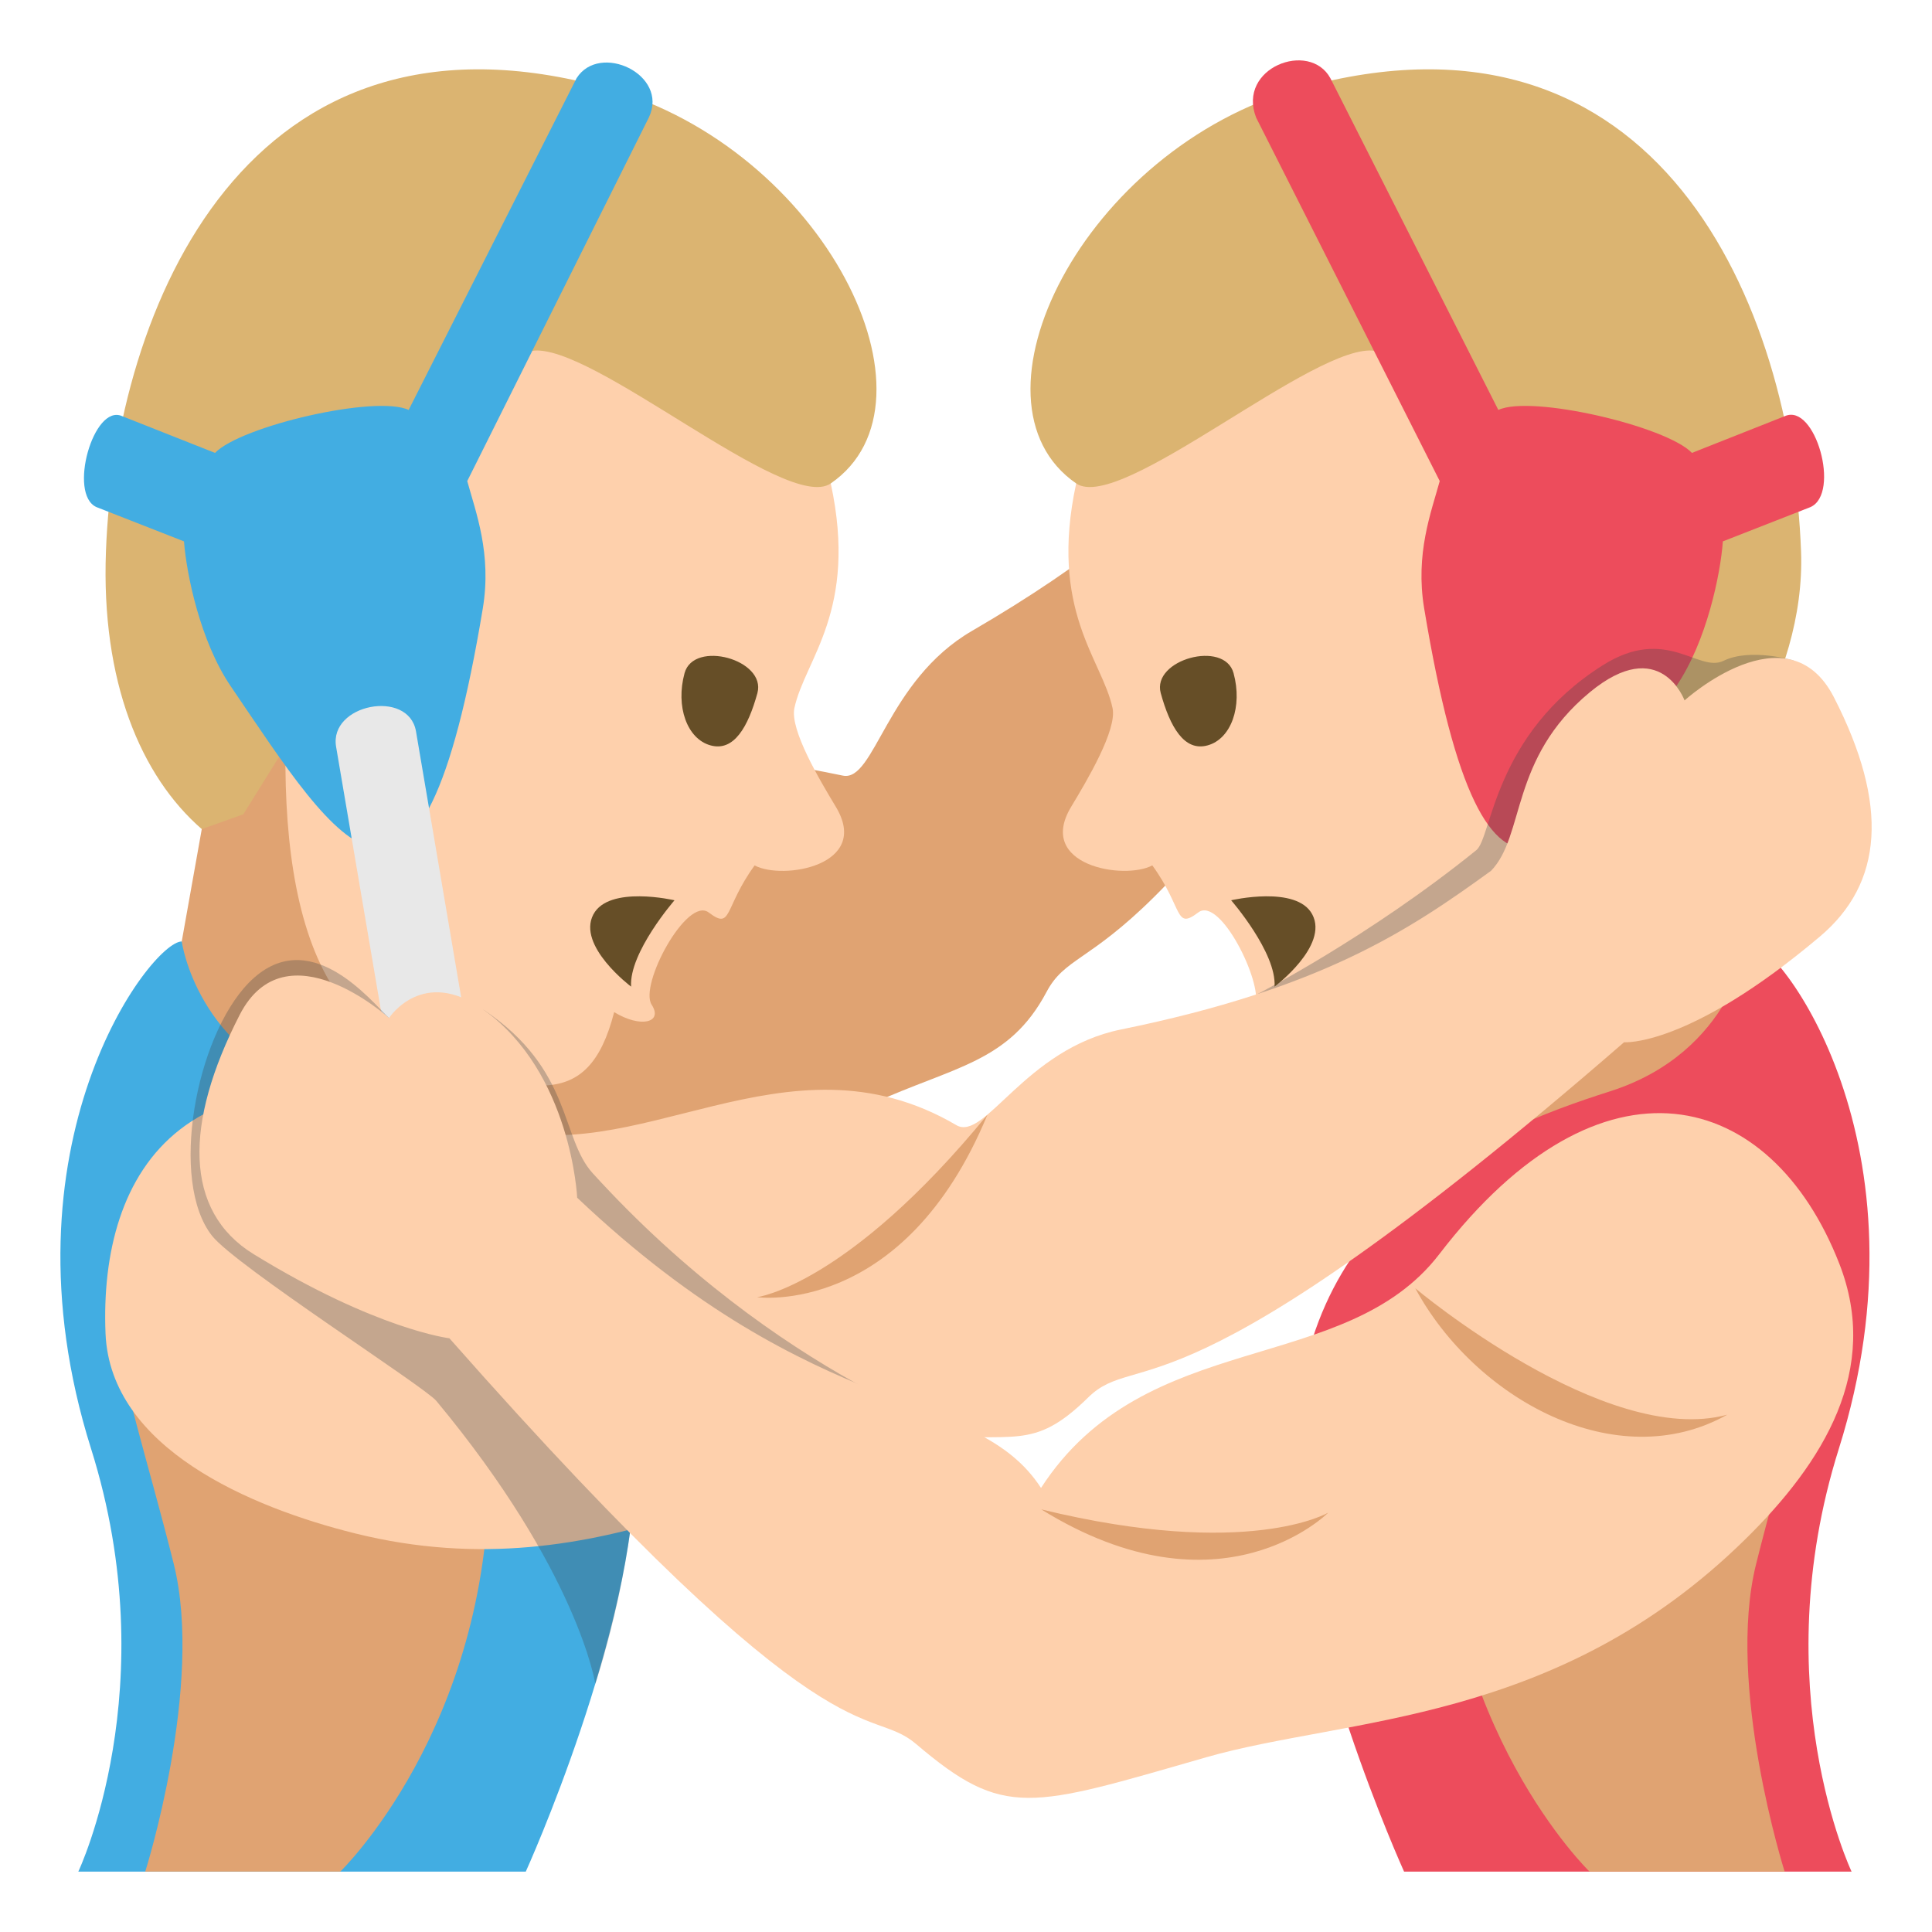 <svg xmlns="http://www.w3.org/2000/svg" width="64" height="64" viewBox="0 0 64 64"><path fill="#E0A372" d="M44.355 9.254c-3.002 3.685-4.283 7.067-12.156 11.645-2.842 1.65-3.219 5.014-4.279 4.794-6.342-1.319-20.436-2.714-20.436-2.714L6.02 31.188c-.785 11.289 18.469 7.369 22.873 5.368 2.723-1.236 4.533-1.358 5.773-3.693 1.189-2.249 3.266.452 15.289-19.943l-5.6-3.666zm1.858 22.231l9.215-7.573 2.97 11.567-9.269 2.715z"/><path fill="#FED0AC" d="M50.48 7.117l-14.83 8.896c-.912 4.226.861 5.83 1.205 7.445.152.719-.84 2.387-1.369 3.264-1.182 1.954 1.762 2.443 2.686 1.945 1.031 1.419.738 2.153 1.521 1.56.723-.549 2.131 2.314 1.891 3.054l10.822-1.479L50.48 7.117z"/><path fill="#DBB471" d="M43.049 2.928c11.924-3.335 16.309 7.236 16.613 15.33.162 4.311-2.816 8.371-4.842 10.129l-9.258-16.762c-1.943-.337-8.449 5.401-9.912 4.389-3.923-2.702.215-11.078 7.399-13.086z"/><path fill="#ED4C5C" d="M41.611 3.896l6.082 12.04c-.285 1.036-.816 2.408-.516 4.216 2.064 12.444 4.75 7.88 8.352 2.579 1.012-1.489 1.465-3.72 1.543-4.797l2.902-1.136c1.006-.449.158-3.462-.848-3.013l-3.078 1.218c-.848-.887-5.326-1.932-6.414-1.423L44.07 2.59c-.693-1.263-3.099-.345-2.459 1.306z"/><path fill="#FED0AC" d="M12.78 5.969l14.74 10.045c.914 4.226-.861 5.83-1.205 7.445-.152.719.842 2.387 1.371 3.264 1.182 1.954-1.764 2.443-2.688 1.945-1.031 1.419-.736 2.153-1.52 1.56-.723-.549-2.314 2.401-1.891 3.054.387.596-.365.782-1.242.246-.865 3.367-2.826 2.713-6.93 1.175-8.524-3.195-.635-28.734-.635-28.734z"/><path fill="#DBB471" d="M20.124 2.928C8.2-.407 3.815 10.164 3.51 18.258c-.164 4.311 1.15 7.449 3.174 9.207l1.377-.491 9.547-15.349c1.945-.337 8.451 5.401 9.912 4.389 3.924-2.702-.213-11.078-7.396-13.086z"/><path fill="#42ADE2" d="M19.1 2.59l-5.563 10.99c-1.088-.509-5.566.536-6.414 1.423l-3.078-1.218c-.949-.424-1.797 2.589-.85 3.013l2.9 1.136c.082 1.077.535 3.308 1.547 4.797 3.604 5.304 6.285 9.868 8.352-2.579.299-1.808-.232-3.18-.516-4.216L21.5 3.88c.657-1.417-1.64-2.49-2.4-1.29z"/><path fill="#E8E8E8" d="M15.581 34.827L13.78 24.225c-.248-1.413-2.889-.9-2.646.514l1.803 10.601 2.644-.513z"/><path fill="#42ADE2" d="M17.417 62s3.629-7.998 3.629-13.558c0-8.298-6.143-10.92-10.447-12.289-4.086-1.3-4.578-4.966-4.578-4.966-1.02 0-6.17 6.752-3.004 16.805C5.502 55.886 2.594 62 2.594 62h14.823z"/><path fill="#E0A372" d="M4.811 62h6.461s4.93-4.768 4.93-13.29c0-12.198-8.25-12.922-10.656-10.359-3.182 3.385-1.494 6.658.209 13.453C6.764 55.84 4.811 62 4.811 62z"/><path fill="#ED4C5C" d="M46.512 62s-3.627-7.998-3.627-13.558c0-8.298 6.143-10.92 10.445-12.289 4.086-1.3 4.578-4.966 4.578-4.966 1.021 0 6.17 6.752 3.006 16.805-2.486 7.894.422 14.008.422 14.008H46.512z"/><path fill="#E0A372" d="M59.119 62h-6.463s-4.93-4.768-4.93-13.29c0-12.198 8.25-12.922 10.658-10.359 3.182 3.385 1.494 6.658-.209 13.453C57.164 55.84 59.119 62 59.119 62z"/><g><path opacity=".3" fill="#3E4347" d="M41.654 32.93s3.674-1.877 7.252-4.768c.516-.416.568-3.844 4.193-6.128 2.107-1.328 3.16.265 3.998-.145.893-.436 2.32-.012 2.32-.012L53.1 32.587l-11.446.343z"/><path fill="#FED0AC" d="M60.75 23.096c-1.535-2.987-4.947.106-4.947.106S55 21 52.662 22.934c-2.652 2.194-2.135 4.742-3.27 5.913-2.707 1.961-5.584 3.898-12.258 5.256-3.182.647-4.507 3.723-5.453 3.169-5.658-3.321-10.676 1.642-15.484-.017-10.129-3.49-12.92 1.605-12.701 6.924.16 3.793 4.807 5.757 8.268 6.617 8.291 2.06 14.111-2.627 18.879-3.097 2.949-.293 3.546.419 5.4-1.402 1.688-1.662 2.861 1.164 17.756-11.771 0 0 2.131.176 6.488-3.502 2.084-1.759 2.303-4.341.463-7.928z"/><path fill="#E0A372" d="M25.079 42.971s4.852.676 7.631-6.044c-4.629 5.652-7.631 6.044-7.631 6.044z"/><path opacity=".3" fill="#3E4347" d="M32.305 47.615s-6.51-1.977-12.668-8.747c-1.078-1.184-.664-3.437-3.611-5.414l-3.139.269c-.596-.562-2.668-3.188-4.646-1.167-1.764 1.804-2.641 6.579-1.217 8.381.789 1 7.039 4.998 7.43 5.469 4.697 5.657 5.266 9.372 5.266 9.372s.764-2.232 1.158-5.062l11.427-3.101z"/><path fill="#FED0AC" d="M60.93 41.862c-2.264-5.798-7.867-7.332-13.25-.318-3.127 4.077-9.732 2.394-13.195 7.746-2.179-3.354-7.332-1.999-15.365-9.614 0 0-.19-4.139-3.094-6.222-2.026-1.454-3.139.269-3.139.269s-3.412-3.094-4.947-.105c-1.84 3.586-1.857 6.504.463 7.928 4.068 2.5 6.484 2.786 6.484 2.786 12.775 14.48 13.828 12.053 15.459 13.44 2.927 2.49 3.759 2.121 9.605.442 4.645-1.335 11.602-1.073 17.859-7.219 2.612-2.565 4.489-5.626 3.12-9.133z"/><path d="M46.883 42.676s6.291 5.288 10.334 4.188c-3.68 2.063-8.358-.532-10.334-4.188zM44 50.108s-3.545 3.584-9.508-.108c6.867 1.672 9.508.108 9.508.108z" fill="#E0A372"/></g><path fill="#664E27" d="M40.863 22.298c.303 1.107-.082 2.182-.861 2.394-.777.215-1.246-.624-1.551-1.732-.303-1.111 2.108-1.772 2.412-.662zm-18.186 0c-.302 1.107.083 2.182.862 2.394.777.215 1.246-.624 1.551-1.732.302-1.111-2.108-1.772-2.413-.662zm-.333 7.525s-1.51 1.733-1.438 2.86c0 0-1.802-1.35-1.25-2.392.517-.975 2.688-.468 2.688-.468zm18.439 0s1.51 1.733 1.438 2.86c0 0 1.803-1.35 1.25-2.392-.516-.975-2.688-.468-2.688-.468z"/></svg>